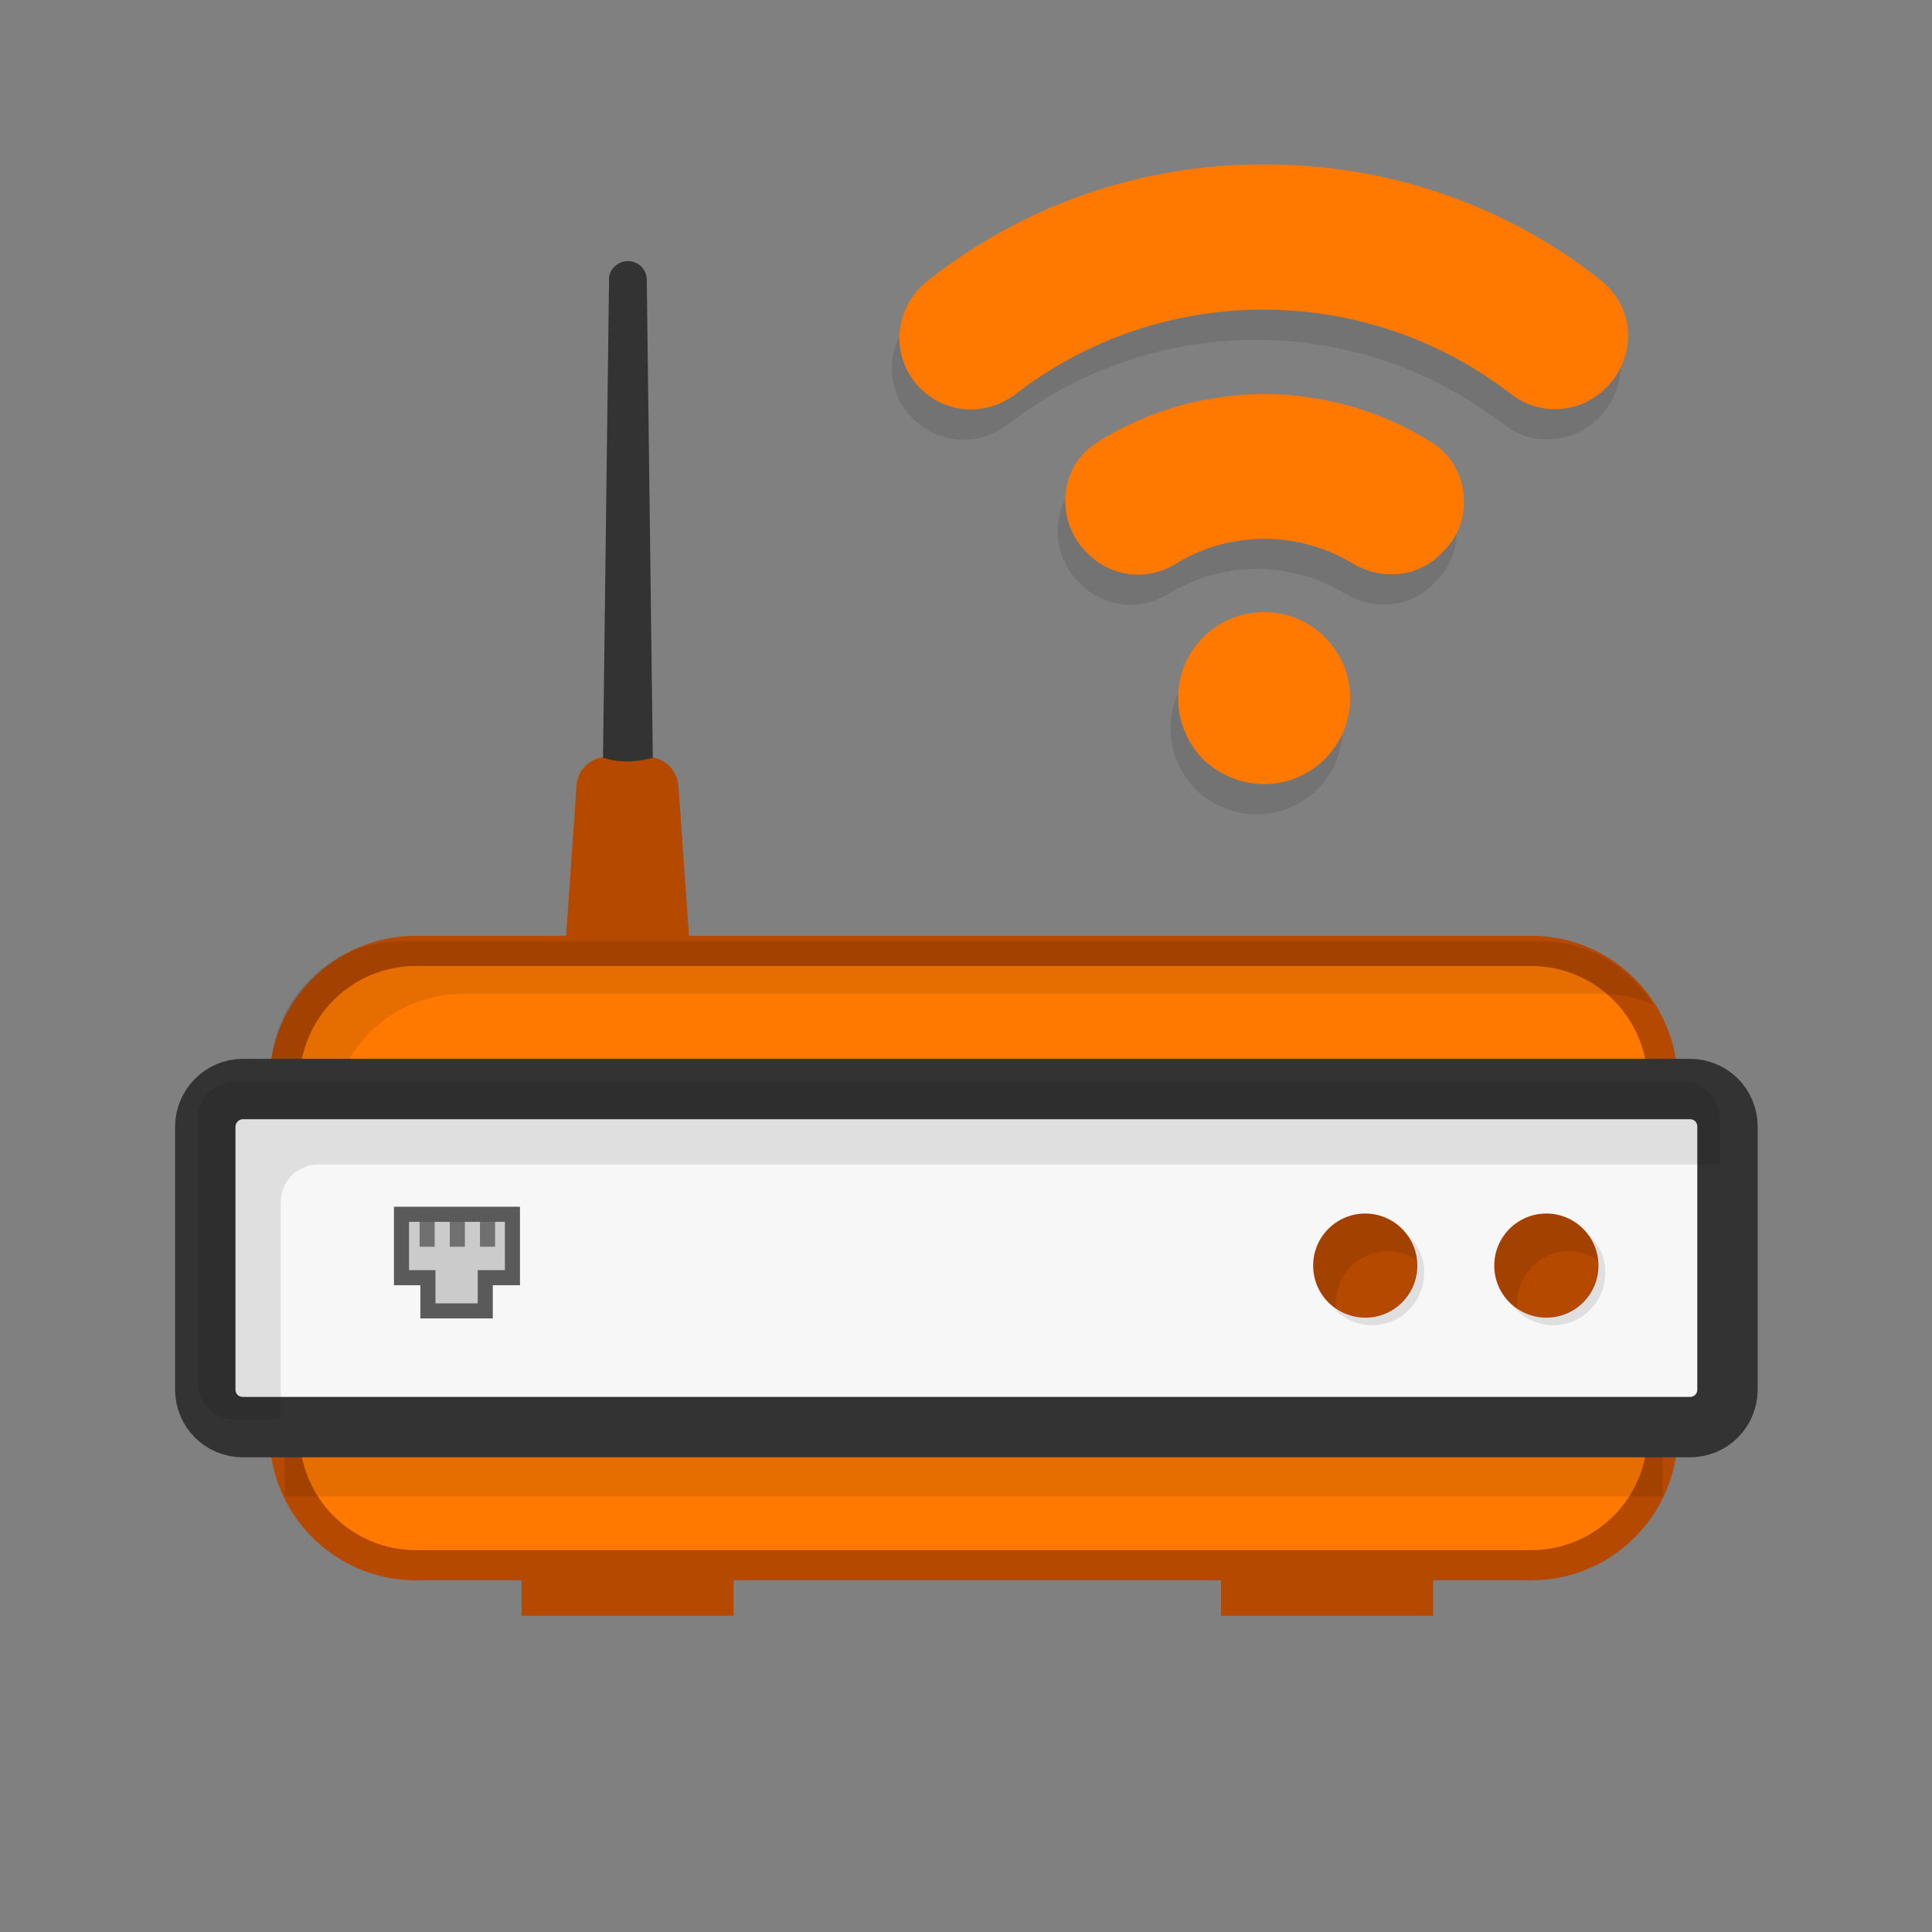 <svg xmlns="http://www.w3.org/2000/svg" id="Network_Test" viewBox="0 0 256 256">
  <rect x="0" y="0" width="256" height="256" fill="#808080" stroke="none"/>
  <path fill="#FF7900" stroke="#B54900" stroke-width="4" stroke-miterlimit="10" d="M55.1 126h147.8c9.6 0 17.4 7.8 17.4 17.4V190c0 9.6-7.8 17.4-17.4 17.4H55.1c-9.6 0-17.4-7.8-17.4-17.4v-46.6c0-9.6 7.8-17.4 17.4-17.4z"/>
  <path d="M37.7 187h182.6v11.3H37.7zm6.2-12.3v-25.6c0-9.6 7.8-17.4 17.4-17.4h150.8c2.4 0 4.8.5 6.9 1.4-3-5-8.6-8.4-14.9-8.4H53.3c-9.6 0-17.4 7.8-17.4 17.4v25.6c0 7.2 4.3 13.3 10.5 16-1.5-2.6-2.5-5.7-2.5-9z" opacity=".1"/>
  <path fill="#B54900" d="M69.1 209.2h28.1v4.9H69.1zm11.3-108.9h5.4c2.2 0 3.9 1.7 4.1 3.8l1.4 20H75l1.4-20c.1-2.1 1.9-3.8 4-3.8zm81.4 108.9h28.1v4.9h-28.1z"/>
  <path fill="#F7F7F7" stroke="#333" stroke-width="8" stroke-miterlimit="10" d="M32.2 144.3h191.7c2.8 0 5 2.2 5 5v34.8c0 2.8-2.2 5-5 5H32.2c-2.8 0-5-2.2-5-5v-34.8c0-2.7 2.2-5 5-5z"/>
  <path fill="#333" d="M83.2 34.6c1.4 0 2.5 1.1 2.5 2.5l.8 63.3s-3.3 1.1-6.6 0l.8-63.3c-.1-1.3 1.1-2.5 2.5-2.5z"/>
  <path d="M37.2 159.3c0-2.8 2.2-5 5-5h185.7v-6c0-2.8-2.2-5-5-5H31.2c-2.8 0-5 2.2-5 5v34.8c0 2.8 2.2 5 5 5h6v-28.8z" opacity=".1"/>
  <circle cx="204.9" cy="167.7" r="6.9" fill="#B54900"/>
  <path d="M210.2 163.4c1 1.2 1.5 2.7 1.5 4.3 0 3.8-3.1 6.9-6.9 6.9-1.6 0-3.2-.6-4.3-1.5 1.3 1.5 3.2 2.5 5.3 2.5 3.8 0 6.9-3.1 6.9-6.9.1-2.1-.9-4-2.5-5.3z" opacity=".1"/>
  <path d="M201 172.7c0-3.8 3.1-6.9 6.9-6.9 1.4 0 2.7.4 3.8 1.2-.4-3.5-3.3-6.2-6.8-6.2-3.8 0-6.9 3.1-6.9 6.9 0 2.4 1.2 4.5 3 5.7v-.7z" opacity=".1"/>
  <circle cx="180.9" cy="167.7" r="6.9" fill="#B54900"/>
  <path d="M186.2 163.4c1 1.2 1.5 2.7 1.5 4.3 0 3.8-3.1 6.9-6.9 6.9-1.6 0-3.2-.6-4.3-1.5 1.3 1.5 3.2 2.5 5.3 2.5 3.8 0 6.9-3.1 6.9-6.9.1-2.1-.9-4-2.5-5.3z" opacity=".1"/>
  <path d="M177 172.7c0-3.8 3.1-6.9 6.9-6.9 1.4 0 2.7.4 3.8 1.2-.4-3.5-3.3-6.2-6.8-6.2-3.8 0-6.9 3.1-6.9 6.9 0 2.4 1.2 4.5 3 5.7v-.7z" opacity=".1"/>
  <g fill="#C1C1C1" stroke="#333" stroke-width="2" stroke-miterlimit="10" opacity=".8">
    <path d="M67.9 160.9H53.2v8.4h3.5v4.4h7.6v-4.4h3.6z"/>
    <path d="M56.6 161v4.2m4-4.2v4.2m4-4.2v4.2" opacity=".8"/>
  </g>
  <path d="M188.7 62.6c-13.6-8.5-30.8-8.5-44.3 0-2.4 1.5-3.9 4-4.2 6.7-.3 2.9.7 5.8 2.7 7.8l.4.4c3.1 3 7.8 3.5 11.5 1.2 7.2-4.4 16.3-4.4 23.5 0 1.5.9 3.3 1.4 5.1 1.4 2.4 0 4.7-.9 6.4-2.6l.4-.4c2.1-2 3.1-4.9 2.7-7.8-.3-2.7-1.8-5.2-4.2-6.7zm22.5-21.4c-12.7-10.1-28.5-15.5-44.7-15.4-16.2-.1-32 5.4-44.7 15.5-2.1 1.7-3.4 4.2-3.6 6.8-.2 2.7.8 5.4 2.7 7.3 3.4 3.5 8.8 3.8 12.7.8 19.3-14.9 46.3-14.9 65.6 0 3.8 3 9.2 2.6 12.6-.8l.1-.1c1.9-1.9 3-4.6 2.8-7.4-.1-2.5-1.4-5-3.5-6.7zm-44.7 66.7c6.3 0 11.4-5.1 11.4-11.4s-5.1-11.4-11.4-11.4c-6.3 0-11.4 5.1-11.4 11.4 0 3 1.2 5.9 3.3 8.1 2.2 2.1 5.1 3.3 8.1 3.3z" opacity=".1"/>
  <path fill="#FF7900" d="M189.7 58.6c-13.6-8.5-30.8-8.5-44.3 0-2.4 1.5-3.9 4-4.2 6.7-.3 2.9.7 5.8 2.7 7.8l.4.4c3.1 3 7.8 3.5 11.5 1.2 7.2-4.4 16.3-4.4 23.5 0 1.5.9 3.3 1.4 5.1 1.4 2.4 0 4.7-.9 6.4-2.6l.4-.4c2.1-2 3.1-4.9 2.7-7.8-.3-2.7-1.8-5.2-4.2-6.7zm22.5-21.4c-12.7-10.1-28.5-15.5-44.7-15.4-16.2-.1-32 5.4-44.7 15.5-2.1 1.7-3.4 4.2-3.6 6.8-.2 2.7.8 5.4 2.7 7.3 3.4 3.5 8.8 3.8 12.7.8 19.3-14.9 46.3-14.9 65.6 0 3.8 3 9.2 2.6 12.6-.8l.1-.1c1.9-1.9 3-4.6 2.8-7.4-.1-2.5-1.4-5-3.5-6.7zm-44.7 66.7c6.3 0 11.4-5.1 11.4-11.4s-5.1-11.4-11.4-11.4c-6.3 0-11.4 5.1-11.4 11.4 0 3 1.2 5.9 3.3 8.1 2.2 2.1 5.1 3.3 8.1 3.3z"/>
</svg>
